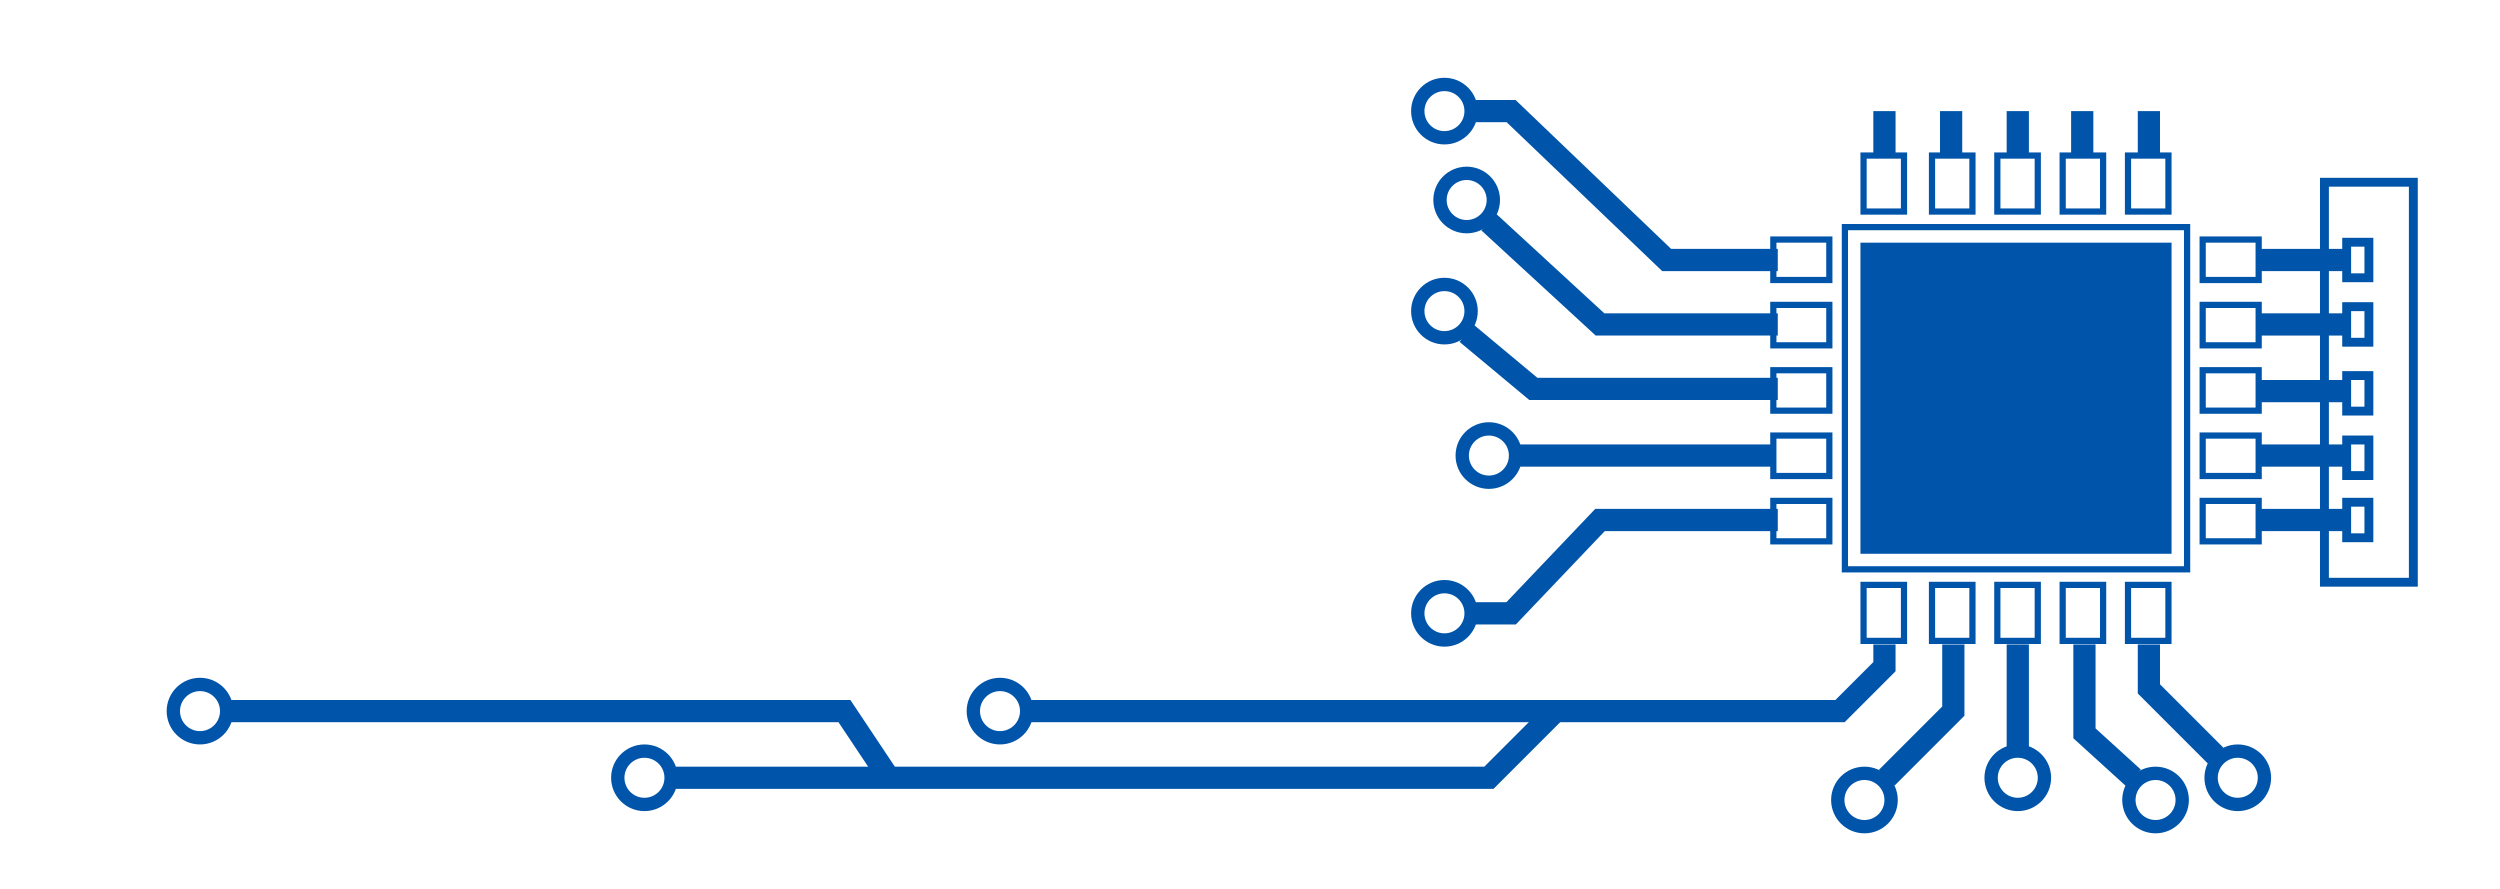 <svg width="450" height="160" viewBox="0 0 450 160" xmlns="http://www.w3.org/2000/svg">
    <defs>
        <filter id="glow" x="-100%" y="-100%" width="300%" height="300%">
            <!--    <filter id="glow" x="-50%" y="-50%" width="200%" height="200%">-->
            <feGaussianBlur stdDeviation="14" result="coloredBlur"/>
            <feMerge>
                <feMergeNode in="coloredBlur"/>
                <feMergeNode in="SourceGraphic"/>
            </feMerge>
        </filter>
    </defs>

<!--    <rect width="450" height="160" fill="white" />-->

    <g transform="scale(0.8) translate(-1250,-150)">

        <g transform="translate(1584,155)">

            <rect x="87.5" y="20" width="5" height="10" fill="#0055aa" filter="url(#glow)"/>
            <rect x="102.5" y="20" width="5" height="10" fill="#0055aa" filter="url(#glow)"/>
            <rect x="117.5" y="20" width="5" height="10" fill="#0055aa" filter="url(#glow)"/>
            <rect x="132" y="20" width="5" height="10" fill="#0055aa" filter="url(#glow)"/>
            <rect x="147" y="20" width="5" height="10" fill="#0055aa" filter="url(#glow)"/>
        </g>
        <g transform="rotate(180, 0, 0) translate(-1823, -321)">
            <rect x="30" y="40" width="20" height="90" fill="none" stroke="#0055aa" stroke-width="2" filter="url(#glow)"/>
            <rect x="45" y="51.5" width="20" height="5" fill="#0055aa" filter="url(#glow)"/>
            <rect x="40" y="50" width="5" height="8" fill="none" stroke="#0055aa" stroke-width="2" filter="url(#glow)"/>
            <rect x="45" y="66" width="20" height="5" fill="#0055aa" filter="url(#glow)"/>
            <rect x="40" y="64" width="5" height="8" fill="none" stroke="#0055aa" stroke-width="2" filter="url(#glow)"/>
            <rect x="45" y="80.5" width="20" height="5" fill="#0055aa" filter="url(#glow)"/>
            <rect x="40" y="78.5" width="5" height="8" fill="none" stroke="#0055aa" stroke-width="2" filter="url(#glow)"/>
            <rect x="45" y="95.5" width="20" height="5" fill="#0055aa" filter="url(#glow)"/>
            <rect x="40" y="94" width="5" height="8" fill="none" stroke="#0055aa" stroke-width="2" filter="url(#glow)"/>
            <rect x="45" y="110" width="20" height="5" fill="#0055aa" filter="url(#glow)"/>
            <rect x="40" y="108.5" width="5" height="8" fill="none" stroke="#0055aa" stroke-width="2" filter="url(#glow)"/>
        </g>


        <g id="square-topleft" transform=" translate(1649,185) scale(0.7)">
            <rect x="28" y="28" width="100" height="100" fill="#0055aa" filter="url(#glow)" />
            <rect x="23" y="23" width="110" height="110" fill="none" stroke="#0055aa" stroke-width="2" filter="url(#glow)" />

            <rect x="0" y="27" width="18" height="13" fill="none" stroke="#0055aa" stroke-width="2" filter="url(#glow)" />
            <rect x="0" y="48" width="18" height="13" fill="none" stroke="#0055aa" stroke-width="2" filter="url(#glow)" />
            <rect x="0" y="69" width="18" height="13" fill="none" stroke="#0055aa" stroke-width="2" filter="url(#glow)" />
            <rect x="0" y="90" width="18" height="13" fill="none" stroke="#0055aa" stroke-width="2" filter="url(#glow)" />
            <rect x="0" y="111" width="18" height="13" fill="none" stroke="#0055aa" stroke-width="2" filter="url(#glow)" />

            <rect x="29" y="0" width="13" height="18" fill="none" stroke="#0055aa" stroke-width="2" filter="url(#glow)" />
            <rect x="51" y="0" width="13" height="18" fill="none" stroke="#0055aa" stroke-width="2" filter="url(#glow)" />
            <rect x="72" y="0" width="13" height="18" fill="none" stroke="#0055aa" stroke-width="2" filter="url(#glow)" />
            <rect x="93" y="0" width="13" height="18" fill="none" stroke="#0055aa" stroke-width="2" filter="url(#glow)" />
            <rect x="114" y="0" width="13" height="18" fill="none" stroke="#0055aa" stroke-width="2" filter="url(#glow)" />

            <rect x="138" y="27" width="18" height="13" fill="none" stroke="#0055aa" stroke-width="2" filter="url(#glow)" />
            <rect x="138" y="48" width="18" height="13" fill="none" stroke="#0055aa" stroke-width="2" filter="url(#glow)" />
            <rect x="138" y="69" width="18" height="13" fill="none" stroke="#0055aa" stroke-width="2" filter="url(#glow)" />
            <rect x="138" y="90" width="18" height="13" fill="none" stroke="#0055aa" stroke-width="2" filter="url(#glow)" />
            <rect x="138" y="111" width="18" height="13" fill="none" stroke="#0055aa" stroke-width="2" filter="url(#glow)" />

            <rect x="29" y="138" width="13" height="18" fill="none" stroke="#0055aa" stroke-width="2" filter="url(#glow)" />
            <rect x="51" y="138" width="13" height="18" fill="none" stroke="#0055aa" stroke-width="2" filter="url(#glow)" />
            <rect x="72" y="138" width="13" height="18" fill="none" stroke="#0055aa" stroke-width="2" filter="url(#glow)" />
            <rect x="93" y="138" width="13" height="18" fill="none" stroke="#0055aa" stroke-width="2" filter="url(#glow)" />
            <rect x="114" y="138" width="13" height="18" fill="none" stroke="#0055aa" stroke-width="2" filter="url(#glow)" />

        </g>

        <polyline id="right-top-line" points="1650,208.5 1625,208.5 1590,175 1580,175" fill="none" stroke="#0055aa" stroke-width="5" filter="url(#glow)" />
        <circle id="right-top-circle" cx="1575" cy="175" r="6" stroke="#0055aa" stroke-width="3" fill="none" filter="url(#glow)"/>
        <polyline points="1650, 223 1610, 223 1585 200" fill="none" stroke="#0055aa" stroke-width="5" filter="url(#glow)" />
        <circle cx="1580" cy="195" r="6" stroke="#0055aa" stroke-width="3" fill="none" filter="url(#glow)"/>
        <polyline id="right-middle-line" points="1650,237.5 1595,237.5 1580,225" fill="none" stroke="#0055aa" stroke-width="5" filter="url(#glow)" />
        <circle id="right-middle-circle" cx="1575" cy="220" r="6" stroke="#0055aa" stroke-width="3" fill="none" filter="url(#glow)"/>
        <polyline id="right-bottom-line" points="1650,267 1610,267 1590,288 1580,288" fill="none" stroke="#0055aa" stroke-width="5" filter="url(#glow)" />
        <circle id="right-bottom-circle" cx="1575" cy="288" r="6" stroke="#0055aa" stroke-width="3" fill="none" filter="url(#glow)"/>
        <polyline points="1674, 295 1674, 300 1664 310 1480 310" fill="none" stroke="#0055aa" stroke-width="5" filter="url(#glow)" />
        <circle cx="1475" cy="310" r="6" stroke="#0055aa" stroke-width="3" fill="none" filter="url(#glow)"/>
        <polyline points="1600 310 1585 325 1400 325" fill="none" stroke="#0055aa" stroke-width="5" filter="url(#glow)" />
        <circle cx="1395" cy="325" r="6" stroke="#0055aa" stroke-width="3" fill="none" filter="url(#glow)"/>
        <polyline points="1450 325 1440 310 1300 310" fill="none" stroke="#0055aa" stroke-width="5" filter="url(#glow)" />
        <circle cx="1295" cy="310" r="6" stroke="#0055aa" stroke-width="3" fill="none" filter="url(#glow)"/>
        <polyline points="1689.5, 295 1689.5, 310 1674.5 325" fill="none" stroke="#0055aa" stroke-width="5" filter="url(#glow)" />
        <circle cx="1669.5" cy="330" r="6" stroke="#0055aa" stroke-width="3" fill="none" filter="url(#glow)"/>
        <rect x="1701.5" y="295" width="5" height="25" fill="#0055aa" filter="url(#glow)"/>
        <circle cx="1704" cy="325" r="6" stroke="#0055aa" stroke-width="3" fill="none" filter="url(#glow)"/>
        <polyline points="1719, 295 1719, 315 1730 325" fill="none" stroke="#0055aa" stroke-width="5" filter="url(#glow)" />
        <circle cx="1735" cy="330" r="6" stroke="#0055aa" stroke-width="3" fill="none" filter="url(#glow)"/>
        <polyline points="1733.5, 295 1733.5, 305 1748.5 320" fill="none" stroke="#0055aa" stroke-width="5" filter="url(#glow)" />
        <circle cx="1753.5" cy="325" r="6" stroke="#0055aa" stroke-width="3" fill="none" filter="url(#glow)"/>

        <rect x="1590" y="250" width="59" height="5" fill="#0055aa" filter="url(#glow)"/>
        <circle cx="1585" cy="252.5" r="6" stroke="#0055aa" stroke-width="3" fill="none" filter="url(#glow)"/>

    </g>


</svg>
